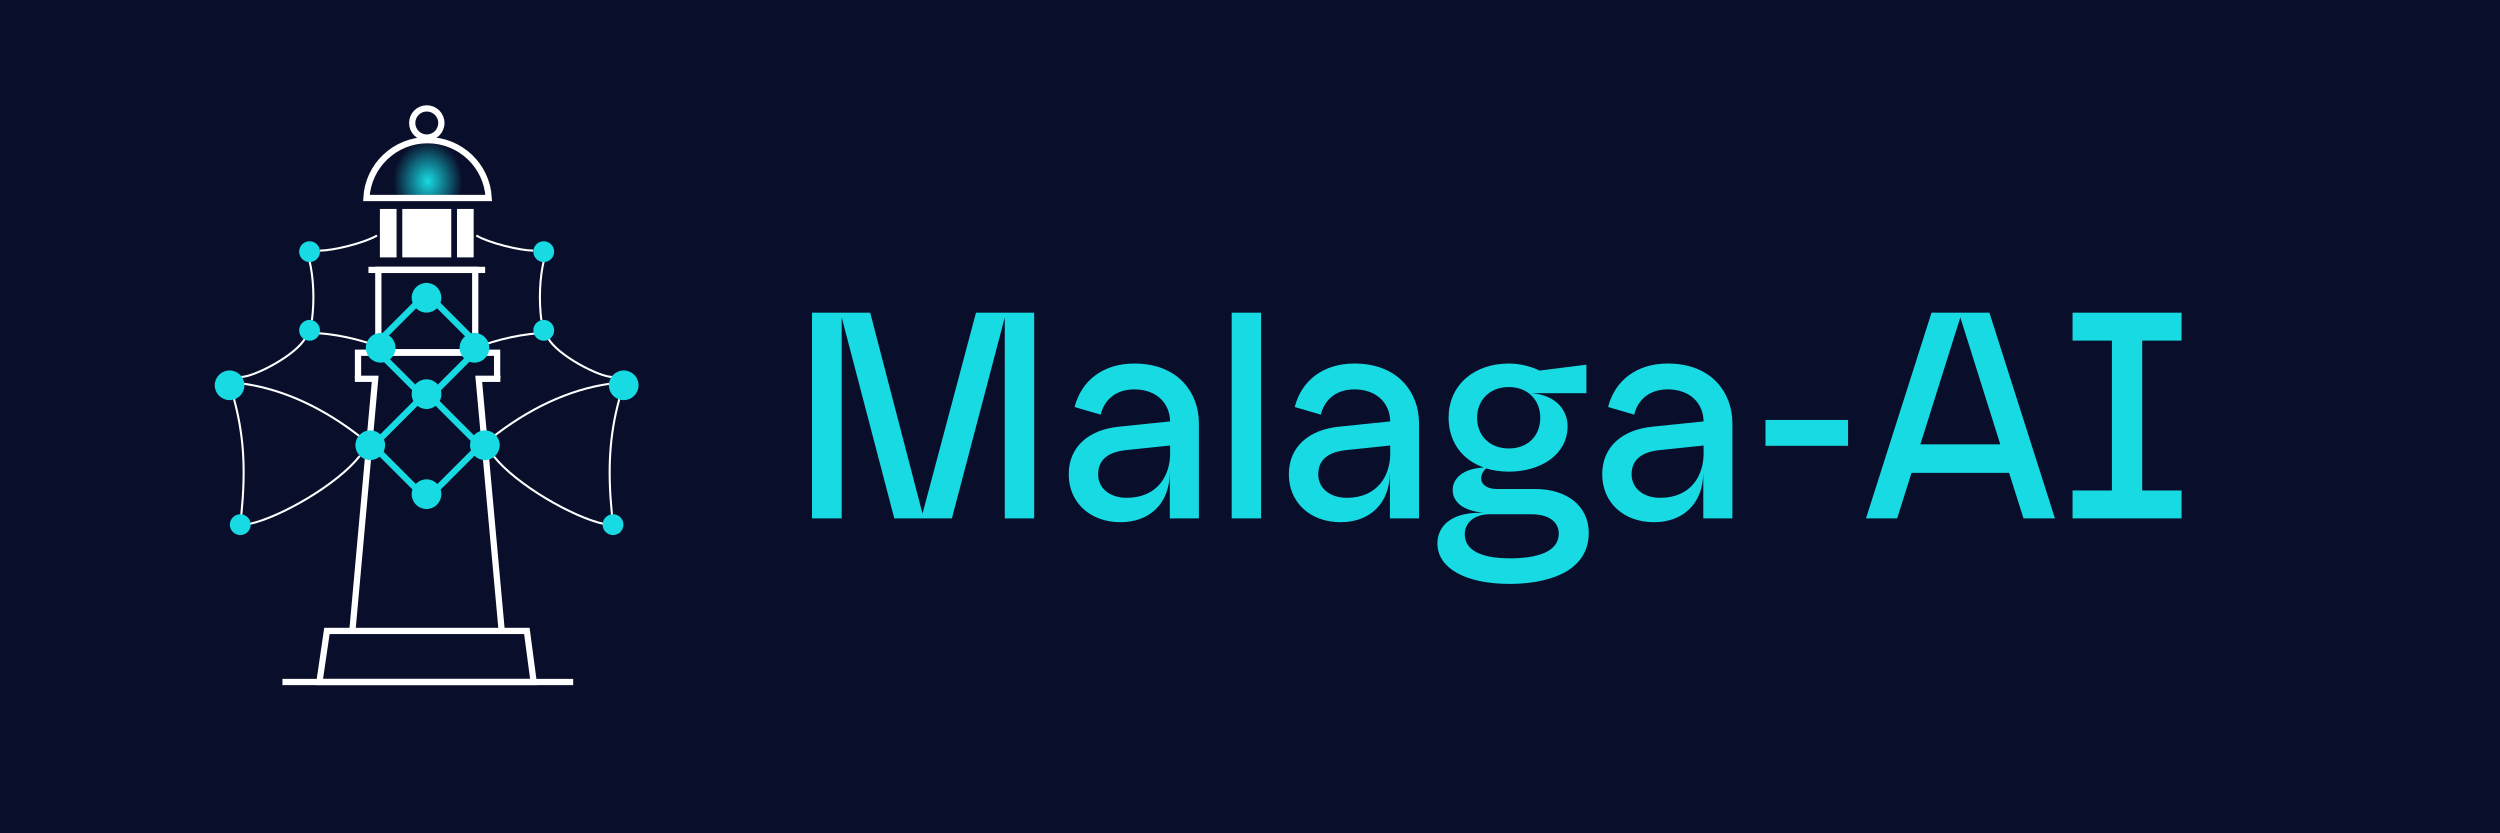 <svg width="3318" height="1106" viewBox="0 0 3318 1106" fill="none" xmlns="http://www.w3.org/2000/svg">
<rect width="3318" height="1106" fill="#090E2A"/>
<path d="M1186.91 688L1117.1 421.24V688H1077.71V415H1154.93L1224.35 681.76L1295.33 415H1372.55V688H1333.55V421.24L1263.35 688H1186.91ZM1487.05 693.07C1446.88 693.07 1418.41 666.94 1418.41 629.5C1418.41 592.06 1446.1 570.22 1484.71 566.32L1552.96 559.3C1552.57 535.51 1535.41 516.79 1505.38 516.79C1477.69 516.79 1464.43 534.34 1460.92 550.33L1426.21 540.19C1435.18 505.09 1464.04 482.47 1505.38 482.47C1563.88 482.47 1591.18 521.47 1591.18 561.64V688H1552.57V626.38C1552.57 668.89 1525.27 693.07 1487.05 693.07ZM1457.41 629.5C1457.41 648.61 1473.79 660.7 1495.24 660.7C1536.58 660.7 1552.96 630.67 1552.96 602.2V591.28L1493.29 597.52C1469.5 600.25 1457.41 611.17 1457.41 629.5ZM1634.71 688V415H1673.71V688H1634.71ZM1779.19 693.07C1739.02 693.07 1710.55 666.94 1710.55 629.5C1710.55 592.06 1738.24 570.22 1776.85 566.32L1845.1 559.3C1844.71 535.51 1827.55 516.79 1797.52 516.79C1769.83 516.79 1756.57 534.34 1753.06 550.33L1718.35 540.19C1727.32 505.09 1756.18 482.47 1797.52 482.47C1856.02 482.47 1883.32 521.47 1883.32 561.64V688H1844.71V626.38C1844.71 668.89 1817.41 693.07 1779.19 693.07ZM1749.55 629.5C1749.55 648.61 1765.93 660.7 1787.38 660.7C1828.72 660.7 1845.1 630.67 1845.1 602.2V591.28L1785.43 597.52C1761.64 600.25 1749.55 611.17 1749.55 629.5ZM2003.68 774.97C1946.74 774.97 1907.74 755.08 1907.74 721.15C1907.74 699.7 1924.51 680.59 1963.12 680.59H1969.36C1941.28 677.86 1928.02 666.16 1928.02 650.17C1928.02 635.35 1941.28 621.7 1969.36 620.53C1940.11 610.39 1922.56 585.82 1922.56 554.23C1922.56 510.94 1956.49 482.47 2002.51 482.47C2020.06 482.47 2035.66 487.93 2043.07 491.83L2105.47 484.03V521.86H2031.76C2068.42 524.2 2080.51 547.6 2080.51 565.54C2080.51 603.76 2044.24 625.99 2002.51 625.99C1991.59 625.99 1981.45 624.43 1972.48 621.7C1968.58 624.82 1965.85 629.89 1965.85 634.57C1965.85 644.71 1975.99 649 1986.52 649H2037.61C2080.12 649 2108.59 672.01 2108.59 707.11C2108.59 760.93 2050.48 774.97 2003.68 774.97ZM1944.01 709.06C1944.01 733.63 1972.87 741.04 2003.68 741.04C2039.17 741.04 2068.81 732.85 2068.81 708.28C2068.81 693.46 2056.72 682.54 2032.54 682.54H1976.77C1956.88 682.54 1944.01 693.85 1944.01 709.06ZM1960.39 554.23C1960.39 578.41 1977.16 595.18 2002.51 595.18C2027.86 595.18 2044.24 578.41 2044.24 554.23C2044.24 531.22 2027.86 513.67 2002.51 513.67C1977.16 513.67 1960.39 531.22 1960.39 554.23ZM2195.1 693.07C2154.93 693.07 2126.46 666.94 2126.46 629.5C2126.46 592.06 2154.15 570.22 2192.76 566.32L2261.01 559.3C2260.62 535.51 2243.46 516.79 2213.43 516.79C2185.74 516.79 2172.48 534.34 2168.97 550.33L2134.26 540.19C2143.23 505.09 2172.09 482.47 2213.43 482.47C2271.93 482.47 2299.23 521.47 2299.23 561.64V688H2260.62V626.38C2260.62 668.89 2233.32 693.07 2195.1 693.07ZM2165.46 629.5C2165.46 648.61 2181.84 660.7 2203.29 660.7C2244.63 660.7 2261.01 630.67 2261.01 602.2V591.28L2201.34 597.52C2177.55 600.25 2165.46 611.17 2165.46 629.5ZM2343.15 591.67V557.35H2452.74V591.67H2343.15ZM2476.55 688L2563.52 415H2640.35L2727.32 688H2685.59L2666.48 627.55H2537L2517.89 688H2476.55ZM2548.7 589.72H2654.78L2601.74 421.24L2548.7 589.72ZM2750.69 688V650.95H2802.95V452.05H2750.69V415H2895.38V452.05H2843.12V650.95H2895.38V688H2750.69Z" fill="#18DAE3"/>
<path d="M409.236 441.561C443.125 442.322 476.934 449.802 509.806 462.576" stroke="white" stroke-width="2.766"/>
<path d="M728.997 441.561C695.108 442.322 661.299 449.802 628.427 462.576" stroke="white" stroke-width="2.766"/>
<rect x="502.117" y="358.203" width="128.611" height="109.25" stroke="white" stroke-width="8.297"/>
<path d="M659.77 501.334V468.145H475.151V501.334" stroke="white" stroke-width="8.297"/>
<path d="M423.946 905.145L433.908 837.382H699.246L708.274 905.145H423.946Z" stroke="white" stroke-width="8.297"/>
<path d="M467.545 838.765L497.935 502.717H470.934M665.993 838.765L635.361 502.717H664.093" stroke="white" stroke-width="8.297"/>
<line x1="488.98" y1="358.203" x2="643.866" y2="358.203" stroke="white" stroke-width="8.297"/>
<line x1="374.889" y1="905.145" x2="760.722" y2="905.145" stroke="white" stroke-width="8.297"/>
<circle cx="566.423" cy="163.212" r="19.361" stroke="white" stroke-width="8.297"/>
<path d="M486.319 262.782C488.488 220.044 523.971 186.03 567.46 186.03C610.949 186.03 646.433 220.044 648.601 262.782H486.319Z" fill="url(#paint0_radial_13_787)" stroke="white" stroke-width="8.297"/>
<rect x="504.192" y="277.302" width="22.127" height="64.305" fill="white"/>
<rect x="606.527" y="277.302" width="22.127" height="64.305" fill="white"/>
<rect x="533.924" y="277.302" width="64.997" height="64.305" fill="white"/>
<path d="M424.674 332.619C441.961 332.619 483.448 322.593 500.389 312.567" stroke="white" stroke-width="2.766"/>
<path d="M707.826 332.619C690.539 332.619 649.052 322.593 632.111 312.567" stroke="white" stroke-width="2.766"/>
<path d="M319.919 500.297C337.205 500.297 392.867 471.602 405.313 448.438" stroke="white" stroke-width="2.766"/>
<path d="M812.581 500.297C795.295 500.297 739.633 471.602 727.187 448.438" stroke="white" stroke-width="2.766"/>
<path d="M331.328 695.288C371.432 686.645 447.492 643.429 477.571 605.053" stroke="white" stroke-width="2.766"/>
<path d="M801.172 695.288C761.068 686.645 685.008 643.429 654.929 605.053" stroke="white" stroke-width="2.766"/>
<path d="M479.991 581.198C432.28 543.513 379.038 517.238 323.376 509.288" stroke="white" stroke-width="2.766"/>
<path d="M652.509 581.198C700.22 543.513 753.462 517.238 809.124 509.288" stroke="white" stroke-width="2.766"/>
<path d="M410.499 345.065C416.377 368.574 417.414 399.69 413.957 425.274" stroke="white" stroke-width="2.766"/>
<path d="M722.001 345.065C716.123 368.574 715.086 399.69 718.543 425.274" stroke="white" stroke-width="2.766"/>
<path d="M310.584 529.684C323.376 577.049 326.487 621.648 320.264 683.533" stroke="white" stroke-width="2.766"/>
<path d="M821.916 529.684C809.124 577.049 806.013 621.648 812.236 683.533" stroke="white" stroke-width="2.766"/>
<circle cx="566.077" cy="523.115" r="19.706" fill="#18DAE3"/>
<circle cx="566.077" cy="655.875" r="19.706" fill="#18DAE3"/>
<circle cx="304.707" cy="511.36" r="19.706" fill="#18DAE3"/>
<circle cx="19.706" cy="19.706" r="19.706" transform="matrix(-1 0 0 1 847.5 491.654)" fill="#18DAE3"/>
<circle cx="566.077" cy="395.196" r="19.706" fill="#18DAE3"/>
<circle cx="491.4" cy="590.878" r="19.706" fill="#18DAE3"/>
<circle cx="643.52" cy="590.878" r="19.706" fill="#18DAE3"/>
<circle cx="410.845" cy="334.002" r="13.829" fill="#18DAE3"/>
<circle cx="13.829" cy="13.829" r="13.829" transform="matrix(-1 0 0 1 735.484 320.173)" fill="#18DAE3"/>
<circle cx="410.845" cy="438.412" r="13.829" fill="#18DAE3"/>
<circle cx="13.829" cy="13.829" r="13.829" transform="matrix(-1 0 0 1 735.484 424.583)" fill="#18DAE3"/>
<circle cx="318.881" cy="696.325" r="13.829" fill="#18DAE3"/>
<circle cx="13.829" cy="13.829" r="13.829" transform="matrix(-1 0 0 1 827.448 682.496)" fill="#18DAE3"/>
<rect x="566.168" y="520.775" width="100.246" height="100.246" transform="rotate(45 566.168 520.775)" stroke="#18DAE3" stroke-width="8.297"/>
<rect x="566.168" y="389.398" width="100.246" height="100.246" transform="rotate(45 566.168 389.398)" stroke="#18DAE3" stroke-width="8.297"/>
<circle cx="505.229" cy="461.576" r="19.706" fill="#18DAE3"/>
<circle cx="629.691" cy="461.576" r="19.706" fill="#18DAE3"/>
<defs>
<radialGradient id="paint0_radial_13_787" cx="0" cy="0" r="1" gradientUnits="userSpaceOnUse" gradientTransform="translate(567.806 240.655) rotate(90) scale(53.934 46.105)">
<stop stop-color="#18DAE3"/>
<stop offset="1" stop-color="#18DAE3" stop-opacity="0"/>
</radialGradient>
</defs>
</svg>
